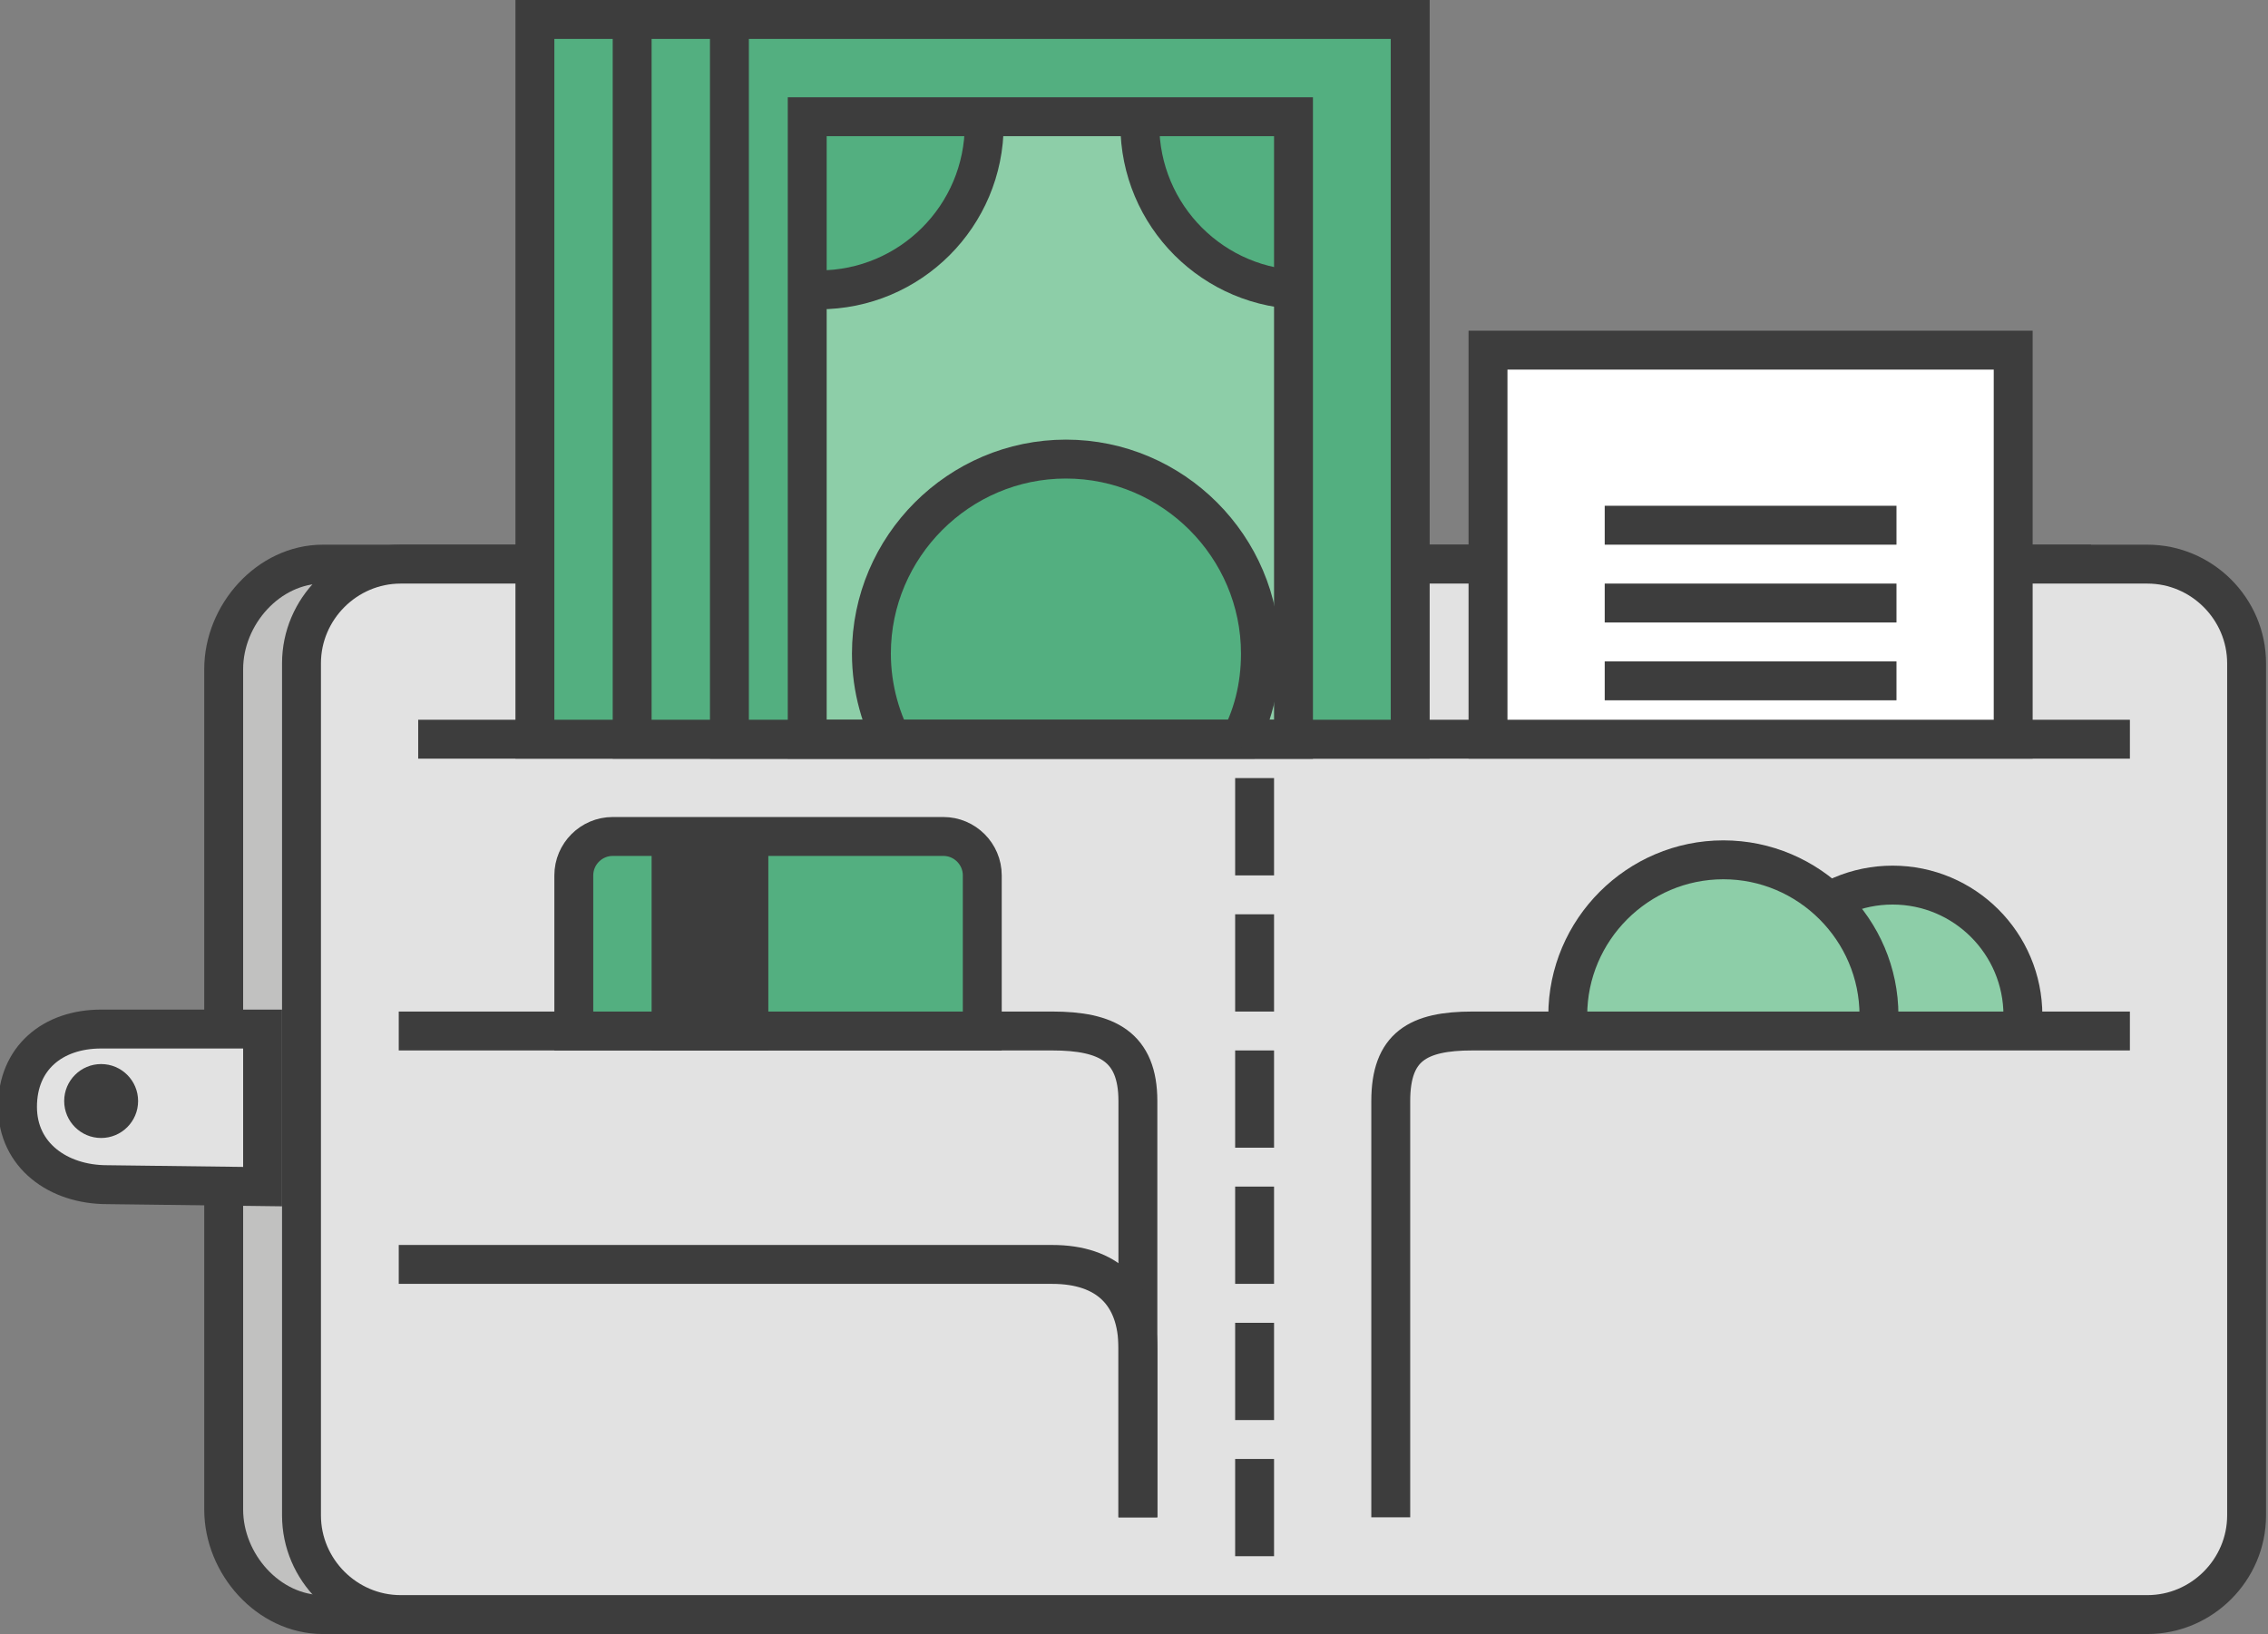 <?xml version="1.0" encoding="utf-8"?>
<!-- Generator: Adobe Illustrator 23.0.0, SVG Export Plug-In . SVG Version: 6.00 Build 0)  -->
<svg version="1.1" id="Layer_1" xmlns="http://www.w3.org/2000/svg" xmlns:xlink="http://www.w3.org/1999/xlink" x="0px" y="0px"
	 viewBox="0 0 116.6 84" style="enable-background:new 0 0 116.6 84;" xml:space="preserve">
<rect x="0" y="0" width="116.6" height="84" fill="#808080" stroke="none"/>
<style type="text/css">
	.st0{fill:#C1C1C0;}
	.st1{fill:none;stroke:#3D3D3D;stroke-width:2;stroke-miterlimit:10;}
	.st2{fill:#E2E2E2;}
	.st3{fill:#53AF80;}
	.st4{fill:#8DCEA8;}
	
		.st5{fill:none;stroke:#3D3D3D;stroke-width:2;stroke-linecap:square;stroke-linejoin:round;stroke-miterlimit:10;stroke-dasharray:3,4;}
	.st6{fill:#3D3D3D;}
	.st7{fill:#FFFFFF;}
</style>
<path class="st0" d="M107.5,83H16.6c-2.8,0-5.1-2.6-5.1-5.4V34.4c0-2.8,2.3-5.4,5.1-5.4h90.9"/>
<path class="st1" d="M107.5,83H16.6c-2.8,0-5.1-2.6-5.1-5.4V34.4c0-2.8,2.3-5.4,5.1-5.4h90.9"/>
<path class="st2" d="M115.5,77.9c0,2.8-2.3,5.1-5.1,5.1H20.6c-2.8,0-5.1-2.3-5.1-5.1V34.1c0-2.8,2.3-5.1,5.1-5.1h89.8
	c2.8,0,5.1,2.3,5.1,5.1V77.9z"/>
<path class="st1" d="M115.5,77.9c0,2.8-2.3,5.1-5.1,5.1H20.6c-2.8,0-5.1-2.3-5.1-5.1V34.1c0-2.8,2.3-5.1,5.1-5.1h89.8
	c2.8,0,5.1,2.3,5.1,5.1V77.9z"/>
<line class="st1" x1="21.5" y1="38" x2="109.5" y2="38"/>
<rect x="27.5" y="1" class="st3" width="36" height="37"/>
<rect x="27.5" y="1" class="st1" width="36" height="37"/>
<rect x="32.5" y="1" class="st3" width="34" height="37"/>
<rect x="32.5" y="1" class="st1" width="34" height="37"/>
<rect x="37.5" y="1" class="st3" width="35" height="37"/>
<rect x="41.5" y="6" class="st4" width="25" height="32"/>
<path class="st3" d="M63.6,38.3c0.8-1.4,1.2-3,1.2-4.7c0-5.5-4.5-10-10-10s-10,4.5-10,10c0,1.8,0.5,3.5,1.3,4.9"/>
<rect x="37.5" y="1" class="st1" width="35" height="37"/>
<path class="st3" d="M67.1,14.5c-4.7,0-8.5-3.5-8.5-8.5h8.9L67.1,14.5z"/>
<path class="st3" d="M50.6,6c0,5-4.1,9-9.1,9V6H50.6z"/>
<rect x="41.5" y="6" class="st1" width="25" height="32"/>
<path class="st1" d="M50.6,6.4c0,4.7-3.8,8.5-8.5,8.5"/>
<path class="st1" d="M58.6,6.4c0,4.7,3.8,8.5,8.5,8.5"/>
<path class="st4" d="M90.6,52.2c0-3.7,3-6.7,6.7-6.7s6.7,3,6.7,6.7"/>
<path class="st1" d="M90.6,52.2c0-3.7,3-6.7,6.7-6.7s6.7,3,6.7,6.7"/>
<path class="st4" d="M80.6,52.2c0-4.4,3.6-8,8-8s8,3.6,8,8"/>
<path class="st1" d="M80.6,52.2c0-4.4,3.6-8,8-8s8,3.6,8,8"/>
<path class="st1" d="M63.6,38.3c0.8-1.4,1.2-3,1.2-4.7c0-5.5-4.5-10-10-10s-10,4.5-10,10c0,1.8,0.5,3.5,1.3,4.9"/>
<path class="st1" d="M20.5,53h33.6c2.8,0,4.4,0.8,4.4,3.6V78"/>
<path class="st1" d="M20.5,65h33.6c2.8,0,4.4,1.5,4.4,4.3V78"/>
<path class="st1" d="M109.5,53H75.7c-2.8,0-4.2,0.8-4.2,3.6V78"/>
<line class="st5" x1="64.5" y1="41" x2="64.5" y2="80"/>
<path class="st2" d="M5.5,60.9c-2.5,0-4.6-1.5-4.6-4s1.8-4,4.3-4h8.3V61L5.5,60.9z"/>
<path class="st1" d="M5.5,60.9c-2.5,0-4.6-1.5-4.6-4s1.8-4,4.3-4h8.3V61L5.5,60.9z"/>
<circle class="st6" cx="5.2" cy="56.6" r="1.9"/>
<rect x="76.5" y="18" class="st7" width="27" height="20"/>
<rect x="76.5" y="18" class="st1" width="27" height="20"/>
<line class="st1" x1="82.5" y1="27" x2="97.5" y2="27"/>
<line class="st1" x1="82.5" y1="31" x2="97.5" y2="31"/>
<line class="st1" x1="82.5" y1="35" x2="97.5" y2="35"/>
<path class="st3" d="M48.7,43H31.5c-1.2,0-2,1-2,2.2V53h21v-7.8C50.5,44,49.9,43,48.7,43z"/>
<path class="st1" d="M48.5,43h-17c-1.1,0-2,0.9-2,2v8h21v-8C50.5,43.9,49.6,43,48.5,43z"/>
<rect x="33.5" y="43" class="st6" width="6" height="11"/>
</svg>
